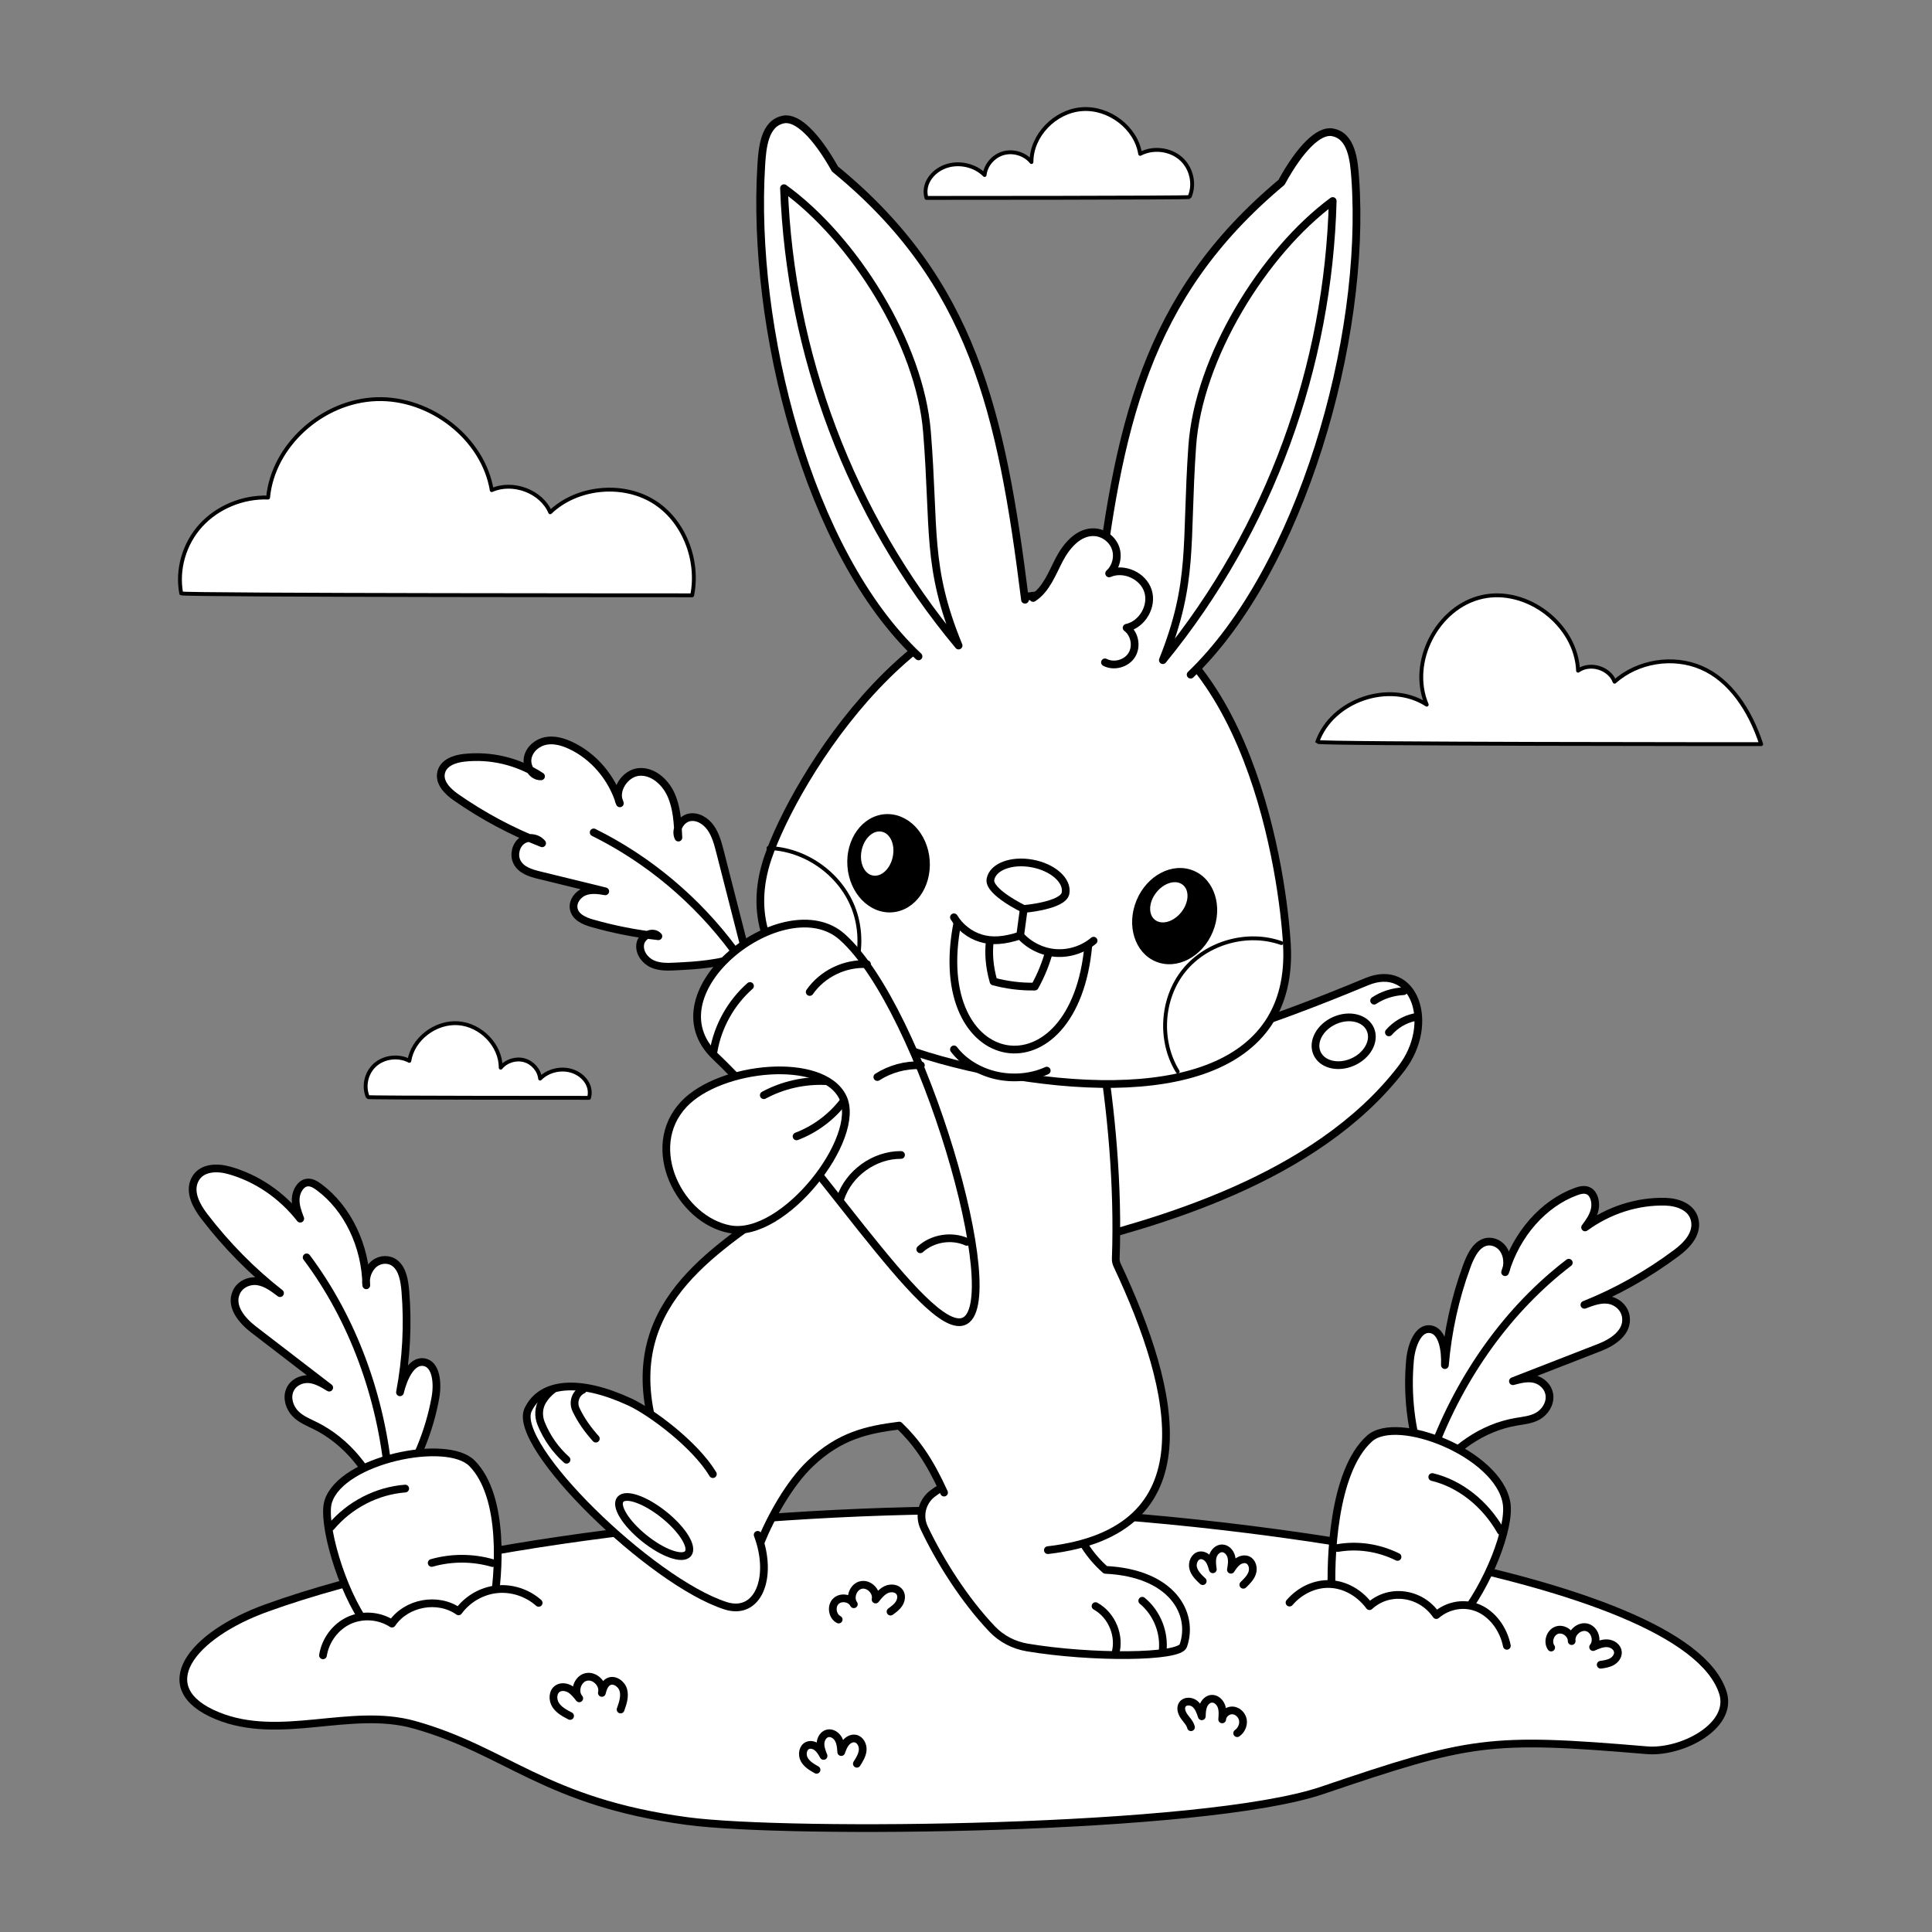 <?xml version="1.0" encoding="UTF-8" standalone="no"?>
<!-- Generator: Adobe Illustrator 27.5.0, SVG Export Plug-In . SVG Version: 6.00 Build 0)  -->

<svg
   version="1.1"
   x="0px"
   y="0px"
   viewBox="0 0 500 500"
   style="enable-background:new 0 0 500 500;"
   xml:space="preserve"
   id="svg66"
   xmlns="http://www.w3.org/2000/svg"
   xmlns:svg="http://www.w3.org/2000/svg"><rect x="0" y="0" width="500" height="500" fill="#808080" stroke="none"/><defs
   id="defs66" />

<g
   id="OBJECTS"
   transform="translate(1.12,-8.399)">
	<g
   id="g20">
		<path
   style="fill:#ffffff;stroke:#000000;stroke-width:2;stroke-linecap:round;stroke-linejoin:round;stroke-miterlimit:10"
   d="m 259.825,399.306 c -65.553,-0.941 -145.717,8.499 -192.051,25.277 -19.432,7.036 -30.034,20.697 -12.695,27.83 16.324,6.716 34.465,-2.269 50.961,2.33 24.04,6.703 33.729,20.012 70.791,24.959 26.052,3.477 133.476,2.481 164.191,-7.941 38.352,-13.014 43.242,-13.854 84.043,-10.404 9.027,0.763 22.438,-6.228 19.706,-14.866 -9.915,-31.348 -135.029,-46.352 -184.946,-47.185 z"
   id="path1" />
		<g
   id="g7">
			<g
   id="g6">
				<g
   id="g3">
					
						<path
   style="fill:#ffffff;stroke:#000000;stroke-width:2;stroke-linecap:round;stroke-linejoin:round;stroke-miterlimit:10"
   d="m 366.835,386.651 c -2.817,-8.313 -3.869,-17.442 -3.034,-26.334 0.348,-3.709 2.068,-8.353 5.227,-7.929 3.221,0.432 3.934,5.5 3.79,9.301 0.747,-8.756 2.646,-17.375 5.609,-25.459 0.938,-2.56 2.194,-5.298 4.435,-6.222 1.732,-0.714 3.811,-0.055 5.001,1.585 1.19,1.64 1.413,4.154 0.536,6.047 2.885,-9.78 9.887,-17.755 18.304,-20.847 1.088,-0.4 2.302,-0.714 3.339,-0.156 1.433,0.77 1.945,2.979 1.553,4.769 -0.392,1.791 -1.458,3.255 -2.492,4.651 6.184,-4.496 13.49,-6.836 20.763,-6.653 3.16,0.08 7.02,1.348 7.657,4.981 0.609,3.47 -2.195,6.359 -4.742,8.261 -7.459,5.572 -15.487,10.094 -23.857,13.437 2.002,-0.766 4.081,-1.542 6.172,-1.26 2.092,0.281 4.207,1.931 4.561,4.366 0.586,4.029 -3.444,6.628 -6.749,7.914 -7.495,2.917 -14.991,5.835 -22.486,8.752 1.831,-0.489 3.726,-0.979 5.569,-0.559 1.843,0.42 3.631,2.005 3.88,4.189 0.259,2.272 -1.223,4.399 -2.981,5.396 -1.759,0.997 -3.762,1.151 -5.694,1.484 -8.587,1.478 -16.63,6.938 -22.004,14.935 -0.732,-1.549 -1.768,-2.91 -2.357,-4.649 z"
   id="path2" />
					<path
   style="fill:none;stroke:#000000;stroke-width:2;stroke-linecap:round;stroke-linejoin:round;stroke-miterlimit:10"
   d="m 404.882,335.191 c -15.456,11.804 -27.88,28.999 -35.277,48.822"
   id="path3" />
				</g>
				
					<path
   style="fill:#ffffff;stroke:#000000;stroke-width:2;stroke-linecap:round;stroke-linejoin:round;stroke-miterlimit:10"
   d="m 343.561,421.674 c -0.464,-9.451 0.23,-32.393 9.723,-40.959 7.157,-6.459 33.356,3.888 35.489,16.661 1.043,6.247 -4.749,21.338 -12.302,30.425 -11.536,-0.542 -20.729,-0.655 -32.91,-6.127 z"
   id="path4" />
				<path
   style="fill:none;stroke:#000000;stroke-width:2;stroke-linecap:round;stroke-linejoin:round;stroke-miterlimit:10"
   d="m 387.281,404.648 c -4.058,-7.13 -10.572,-12.272 -17.729,-13.994"
   id="path5" />
				<path
   style="fill:none;stroke:#000000;stroke-width:2;stroke-linecap:round;stroke-linejoin:round;stroke-miterlimit:10"
   d="m 360.558,411.328 c -4.863,-2.401 -10.29,-3.206 -15.509,-2.301"
   id="path6" />
			</g>
			<path
   style="fill:#ffffff;stroke:#000000;stroke-width:2;stroke-linecap:round;stroke-linejoin:round;stroke-miterlimit:10"
   d="m 332.609,423.149 c 2.75,-3.194 6.652,-4.975 10.519,-4.802 3.867,0.173 7.641,2.299 10.176,5.729 5.053,-4.675 13.259,-3.582 17.29,2.304 3.103,-2.646 7.35,-3.331 10.946,-1.764 3.596,1.566 6.434,5.337 7.314,9.719"
   id="path7" />
		</g>
		<g
   id="g13">
			<g
   id="g12">
				<g
   id="g9">
					
						<path
   style="fill:#ffffff;stroke:#000000;stroke-width:2;stroke-linecap:round;stroke-linejoin:round;stroke-miterlimit:10"
   d="m 101.498,394.458 c 4.996,-7.145 8.488,-15.594 10.073,-24.376 0.661,-3.663 0.236,-8.629 -2.964,-9.158 -3.262,-0.539 -5.326,4.115 -6.212,7.804 1.635,-8.625 2.107,-17.459 1.397,-26.094 -0.225,-2.734 -0.712,-5.735 -2.65,-7.284 -1.498,-1.198 -3.707,-1.181 -5.312,0.041 -1.605,1.222 -2.502,3.569 -2.156,5.645 -0.176,-10.241 -4.86,-19.967 -12.245,-25.426 -0.955,-0.706 -2.055,-1.366 -3.218,-1.139 -1.607,0.314 -2.704,2.283 -2.804,4.118 -0.101,1.835 0.545,3.556 1.177,5.201 -4.825,-6.145 -11.328,-10.555 -18.479,-12.531 -3.108,-0.859 -7.219,-0.785 -8.822,2.514 -1.531,3.15 0.427,6.753 2.4,9.332 5.779,7.556 12.397,14.272 19.668,19.958 -1.748,-1.328 -3.568,-2.688 -5.687,-3.037 -2.119,-0.349 -4.629,0.608 -5.633,2.84 -1.66,3.693 1.573,7.38 4.454,9.594 6.532,5.019 13.063,10.037 19.594,15.056 -1.656,-1.011 -3.374,-2.042 -5.287,-2.185 -1.913,-0.142 -4.088,0.85 -4.92,2.872 -0.866,2.104 0.006,4.584 1.454,6.061 1.448,1.477 3.363,2.219 5.16,3.11 7.986,3.961 14.366,11.581 17.454,20.848 1.134,-1.269 2.513,-2.268 3.558,-3.764 z"
   id="path8" />
					<path
   style="fill:none;stroke:#000000;stroke-width:2;stroke-linecap:round;stroke-linejoin:round;stroke-miterlimit:10"
   d="m 78.24,333.807 c 11.905,15.904 19.395,36.085 21.266,57.299"
   id="path9" />
				</g>
				
					<path
   style="fill:#ffffff;stroke:#000000;stroke-width:2;stroke-linecap:round;stroke-linejoin:round;stroke-miterlimit:10"
   d="m 126.53,424.166 c 1.439,-8.196 3.113,-28.331 -5.495,-37.066 -6.49,-6.586 -33.753,-0.995 -37.204,9.883 -1.688,5.321 3.359,23.063 9.973,31.997 11.591,1.046 19.983,-1.637 32.726,-4.814 z"
   id="path10" />
				<path
   style="fill:none;stroke:#000000;stroke-width:2;stroke-linecap:round;stroke-linejoin:round;stroke-miterlimit:10"
   d="m 84.572,403.533 c 4.793,-5.695 11.837,-9.329 19.171,-9.892"
   id="path11" />
				<path
   style="fill:none;stroke:#000000;stroke-width:2;stroke-linecap:round;stroke-linejoin:round;stroke-miterlimit:10"
   d="m 110.603,412.889 c 5.11,-1.457 10.619,-1.446 15.745,0.032"
   id="path12" />
			</g>
			<path
   style="fill:#ffffff;stroke:#000000;stroke-width:2;stroke-linecap:round;stroke-linejoin:round;stroke-miterlimit:10"
   d="m 138.286,423.221 c -2.959,-2.625 -6.989,-3.931 -10.862,-3.521 -3.874,0.41 -7.535,2.529 -9.871,5.713 -5.363,-3.774 -13.54,-2.266 -17.228,3.175 -3.28,-2.12 -7.588,-2.439 -11.105,-0.823 -3.516,1.616 -6.135,5.12 -6.75,9.03"
   id="path13" />
		</g>
		<g
   id="g19">
			<path
   style="fill:#ffffff;stroke:#000000;stroke-width:2;stroke-linecap:round;stroke-linejoin:round;stroke-miterlimit:10"
   d="m 210.202,466.425 c -1.231,-0.694 -2.526,-1.451 -3.195,-2.696 -0.669,-1.245 -0.373,-3.116 0.945,-3.627 0.834,-0.324 1.808,-0.003 2.491,0.574 0.683,0.578 1.136,1.376 1.574,2.156 -0.418,-1.048 -0.843,-2.137 -0.787,-3.263 0.056,-1.127 0.732,-2.306 1.829,-2.57 1.113,-0.268 2.266,0.503 2.817,1.506 0.551,1.003 0.639,2.187 0.716,3.329 0.309,-0.858 0.628,-1.734 1.21,-2.436 0.582,-0.702 1.488,-1.206 2.387,-1.061 1.285,0.208 2.052,1.668 1.957,2.966 -0.095,1.298 -0.815,2.455 -1.514,3.553"
   id="path14" />
			<path
   style="fill:#ffffff;stroke:#000000;stroke-width:2;stroke-linecap:round;stroke-linejoin:round;stroke-miterlimit:10"
   d="m 310.144,417.598 c -1.033,-0.965 -2.113,-2.005 -2.469,-3.373 -0.357,-1.368 0.372,-3.116 1.774,-3.302 0.887,-0.118 1.758,0.423 2.285,1.146 0.528,0.723 0.779,1.604 1.021,2.466 -0.159,-1.117 -0.315,-2.275 0.005,-3.357 0.32,-1.082 1.256,-2.069 2.384,-2.066 1.145,0.002 2.083,1.023 2.382,2.128 0.299,1.105 0.106,2.276 -0.089,3.404 0.502,-0.761 1.02,-1.537 1.75,-2.082 0.731,-0.545 1.73,-0.821 2.57,-0.468 1.199,0.505 1.601,2.105 1.203,3.344 -0.398,1.239 -1.371,2.194 -2.309,3.096"
   id="path15" />
			<path
   style="fill:#ffffff;stroke:#000000;stroke-width:2;stroke-linecap:round;stroke-linejoin:round;stroke-miterlimit:10"
   d="m 307.104,455.405 c -0.268,-1.076 -1.117,-1.886 -1.758,-2.789 -0.641,-0.902 -1.08,-2.165 -0.469,-3.088 0.682,-1.03 2.32,-0.946 3.266,-0.155 0.946,0.791 1.374,2.03 1.761,3.206 0.033,-0.95 0.072,-1.923 0.435,-2.8 0.364,-0.877 1.128,-1.65 2.068,-1.738 1.139,-0.108 2.169,0.83 2.564,1.912 0.395,1.082 0.304,2.273 0.208,3.422 0.083,-1.313 1.374,-2.388 2.679,-2.324 1.305,0.064 2.452,1.169 2.681,2.465 0.229,1.295 -0.408,2.674 -1.478,3.43"
   id="path16" />
			<path
   style="fill:#ffffff;stroke:#000000;stroke-width:2;stroke-linecap:round;stroke-linejoin:round;stroke-miterlimit:10"
   d="m 229.349,425.486 c 0.822,-0.596 1.663,-1.214 2.211,-2.072 0.547,-0.859 0.74,-2.028 0.205,-2.894 -0.68,-1.103 -2.282,-1.289 -3.458,-0.76 -1.176,0.529 -2.025,1.582 -2.828,2.597 0.432,-2.064 -1.703,-4.208 -3.748,-3.764 -2.046,0.444 -3.117,3.283 -1.881,4.985 -0.829,-1.654 -3.373,-2.063 -4.672,-0.752 -1.299,1.311 -0.889,3.875 0.753,4.708"
   id="path17" />
			<path
   style="fill:#ffffff;stroke:#000000;stroke-width:2;stroke-linecap:round;stroke-linejoin:round;stroke-miterlimit:10"
   d="m 413.142,439.231 c 1.005,-0.144 2.038,-0.298 2.922,-0.802 0.884,-0.504 1.6,-1.448 1.531,-2.465 -0.088,-1.293 -1.417,-2.205 -2.705,-2.285 -1.287,-0.08 -2.529,0.455 -3.713,0.979 1.345,-1.624 0.456,-4.516 -1.56,-5.078 -2.016,-0.562 -4.288,1.45 -3.989,3.532 0.038,-1.85 -2.021,-3.398 -3.782,-2.844 -1.761,0.554 -2.593,3.013 -1.529,4.516"
   id="path18" />
			<path
   style="fill:#ffffff;stroke:#000000;stroke-width:2;stroke-linecap:round;stroke-linejoin:round;stroke-miterlimit:10"
   d="m 146.418,452.488 c -1.404,-0.725 -2.871,-1.506 -3.728,-2.832 -0.857,-1.327 -0.822,-3.371 0.497,-4.24 0.945,-0.623 2.244,-0.448 3.217,0.13 0.973,0.578 1.691,1.492 2.387,2.385 -1.527,-1.75 -0.494,-4.989 1.764,-5.532 2.258,-0.543 4.65,1.872 4.086,4.125 0.292,-1.106 0.672,-2.329 1.673,-2.882 1.499,-0.828 3.449,0.518 3.892,2.172 0.442,1.654 -0.141,3.391 -0.717,5.003"
   id="path19" />
		</g>
	</g>
	<g
   id="g23">
		<path
   style="fill:#ffffff;stroke:#000000;stroke-linecap:round;stroke-linejoin:round;stroke-miterlimit:10"
   d="m 178.01,162.467 c 0,0 -131.284,0 -132.231,-0.494 -1.152,-6.181 0.759,-12.822 5.054,-17.561 4.294,-4.739 10.885,-7.48 17.427,-7.247 1.261,-13.441 13.995,-24.997 28.058,-25.463 14.063,-0.466 27.598,10.219 29.825,23.544 5.504,-2.432 12.843,0.349 15.128,5.732 6.788,-6.505 18.359,-7.775 26.504,-2.907 8.145,4.866 12.056,15.387 10.235,24.396 z"
   id="path20" />
		<path
   style="fill:#ffffff;stroke:#000000;stroke-linecap:round;stroke-linejoin:round;stroke-miterlimit:10"
   d="m 238.638,59.618 c 0,0 68.395,0 68.089,-0.228 1.465,-3.344 0.507,-7.537 -2.279,-9.973 -2.786,-2.436 -7.197,-2.938 -10.492,-1.193 -1.067,-6.745 -8.044,-12.098 -15.081,-11.569 -7.036,0.528 -13.075,6.858 -13.052,13.682 -1.651,-2.06 -4.646,-3.009 -7.238,-2.293 -2.591,0.716 -4.616,3.052 -4.891,5.644 -2.542,-2.558 -6.705,-3.469 -10.138,-2.216 -3.432,1.251 -5.936,4.594 -4.918,8.146 z"
   id="path21" />
		<path
   style="fill:#ffffff;stroke:#000000;stroke-linecap:round;stroke-linejoin:round;stroke-miterlimit:10"
   d="m 151.316,292.521 c 0,0 -57.492,0 -57.234,-0.192 -1.231,-2.811 -0.426,-6.336 1.916,-8.383 2.342,-2.047 6.05,-2.469 8.819,-1.003 0.897,-5.67 6.762,-10.169 12.677,-9.725 5.915,0.444 10.991,5.765 10.972,11.501 1.387,-1.731 3.906,-2.529 6.084,-1.927 2.178,0.602 3.88,2.566 4.112,4.744 2.137,-2.151 5.636,-2.916 8.522,-1.863 2.884,1.053 4.989,3.862 4.132,6.848 z"
   id="path22" />
		<path
   style="fill:#ffffff;stroke:#000000;stroke-linecap:round;stroke-linejoin:round;stroke-miterlimit:10"
   d="m 454.674,200.984 c 0,0 -114.64,0 -114.878,-0.587 3.823,-10.812 18.698,-15.87 28.32,-9.631 -4.651,-10.964 2.693,-25.266 14.313,-27.874 11.62,-2.609 24.373,7.182 24.854,19.081 3.087,-2.214 8.102,-0.699 9.448,2.853 5.99,-5.33 15.138,-6.796 22.494,-3.606 7.358,3.191 12.538,10.872 15.449,19.764 z"
   id="path23" />
	</g>
	<g
   id="g66">
		<g
   id="g27">
			<path
   style="fill:#ffffff;stroke:#000000;stroke-width:2;stroke-linecap:round;stroke-linejoin:round;stroke-miterlimit:10"
   d="m 276.149,284.165 c 24.046,-1.644 50.833,-11.055 76.394,-21.693 12.353,-5.142 17.971,10.784 9.024,22.436 -22.354,29.111 -64.513,40.183 -86.988,45.924 0.11,-12.765 0.219,-32.084 1.57,-46.667 z"
   id="path24" />
			<path
   style="fill:#ffffff;stroke:#000000;stroke-width:2;stroke-linecap:round;stroke-linejoin:round;stroke-miterlimit:10"
   d="m 339.695,280.91 c -1.269,-2.976 0.803,-6.747 4.628,-8.421 3.825,-1.674 7.955,-0.619 9.224,2.357 1.269,2.976 -0.803,6.747 -4.628,8.421 -3.825,1.675 -7.955,0.62 -9.224,-2.357 z"
   id="path25" />
			<path
   style="fill:none;stroke:#000000;stroke-width:2;stroke-linecap:round;stroke-linejoin:round;stroke-miterlimit:10"
   d="m 354.501,267.372 c 2.129,-1.442 4.855,-2.318 7.647,-2.457"
   id="path26" />
			<path
   style="fill:none;stroke:#000000;stroke-width:2;stroke-linecap:round;stroke-linejoin:round;stroke-miterlimit:10"
   d="m 358.324,275.579 c 1.687,-1.942 3.993,-3.323 6.485,-3.886"
   id="path27" />
		</g>
		<g
   id="g36">
			<path
   style="fill:#ffffff;stroke:#000000;stroke-width:2;stroke-linecap:round;stroke-linejoin:round;stroke-miterlimit:10"
   d="m 256.733,389.828 c -5.823,-0.275 -11.704,1.489 -16.477,5.085 -2.757,2.077 -3.676,5.785 -2.201,8.895 4.104,8.652 10.425,18.658 17.607,26.201 2.423,2.545 5.645,4.186 9.122,4.764 16.668,2.771 39.266,2.62 40.334,-0.468 2.869,-8.299 -2.851,-18.806 -20.156,-19.628 -4.026,-3.537 -6.997,-8.113 -8.495,-13.085"
   id="path28" />
			<path
   style="fill:none;stroke:#000000;stroke-width:2;stroke-linecap:round;stroke-linejoin:round;stroke-miterlimit:10"
   d="m 287.493,436.45 c 1.388,-4.621 -0.846,-10.057 -5.093,-12.39"
   id="path29" />
			<path
   style="fill:none;stroke:#000000;stroke-width:2;stroke-linecap:round;stroke-linejoin:round;stroke-miterlimit:10"
   d="m 299.728,435.992 c 0.671,-4.931 -1.377,-10.144 -5.234,-13.318"
   id="path30" />
			<g
   id="g31">
				
					<path
   style="fill:#ffffff;stroke:#000000;stroke-width:2;stroke-linecap:round;stroke-linejoin:round;stroke-miterlimit:10"
   d="m 270.067,409.577 c 41.724,-4.832 33.425,-40.804 17.901,-73.821 -0.238,-0.506 -0.351,-1.058 -0.33,-1.616 0.689,-18.722 -1.152,-38.658 -3.958,-55.407 -12.036,-0.59 -26.952,-1.879 -45.361,-6.017 -14.104,16.617 -28.205,33.24 -42.097,50.389 -18.813,13.318 -40.38,29.124 -24.535,64.668 l 23.967,19.94 c 2.767,-6.835 7.546,-15.418 12.942,-20.55 7.564,-7.193 14.634,-8.772 23.002,-9.826 4.344,4.177 7.753,8.89 11.601,17.342"
   id="path31" />
			</g>
			<g
   id="g35">
				
					<path
   style="fill:#ffffff;stroke:#000000;stroke-width:2;stroke-linecap:round;stroke-linejoin:round;stroke-miterlimit:10"
   d="m 194.964,405.613 c 4.132,11.042 0.078,21.059 -8.339,18.34 -19.297,-6.232 -55.477,-41.516 -51.061,-50.737 3.423,-7.148 13.261,-8.035 26.36,-1.957 5.355,2.485 16.755,10.864 21.447,18.642"
   id="path32" />
				
					<path
   style="fill:#ffffff;stroke:#000000;stroke-width:2;stroke-linecap:round;stroke-linejoin:round;stroke-miterlimit:10"
   d="m 165.615,406.497 c -4.827,-3.881 -7.593,-8.384 -6.177,-10.057 1.415,-1.673 6.476,0.116 11.303,3.997 4.827,3.881 7.593,8.384 6.178,10.057 -1.416,1.674 -6.476,-0.116 -11.304,-3.997 z"
   id="path33" />
				<path
   style="fill:none;stroke:#000000;stroke-width:2;stroke-linecap:round;stroke-linejoin:round;stroke-miterlimit:10"
   d="m 153.078,380.717 c -2.023,-2.256 -3.813,-4.711 -5.133,-7.526 -0.878,-1.873 -0.154,-4.176 1.732,-5.103 0.013,-0.006 0.026,-0.013 0.039,-0.019"
   id="path34" />
				<path
   style="fill:none;stroke:#000000;stroke-width:2;stroke-linecap:round;stroke-linejoin:round;stroke-miterlimit:10"
   d="m 145.495,386.176 c -2.805,-2.514 -5.044,-5.624 -6.563,-9.347 -0.788,-1.933 -0.707,-4.13 0.388,-5.915 0.684,-1.115 1.58,-2.107 2.638,-2.897"
   id="path35" />
			</g>
		</g>
		<g
   id="g53">
			<g
   id="g51">
				<g
   id="g50">
					
						<path
   style="fill:#ffffff;stroke:#000000;stroke-width:2;stroke-linecap:round;stroke-linejoin:round;stroke-miterlimit:10"
   d="m 331.93,252.796 c 1.908,33.464 -31.872,41.215 -74.852,33.282 -41.287,-7.621 -69.207,-26.906 -59.484,-55.653 6.857,-20.275 39.969,-75.196 82.083,-67.423 42.978,7.931 51.313,73.302 52.253,89.794 z"
   id="path36" />
					<g
   id="g38">
						
							<path
   style="fill:#ffffff;stroke:#000000;stroke-width:2;stroke-linecap:round;stroke-linejoin:round;stroke-miterlimit:10"
   d="m 264.151,163.616 c -6.07,-48.696 -13.618,-82.382 -49.176,-111.48 -4.994,-8.909 -9.828,-13.397 -13.197,-12.83 -5.093,0.856 -5.609,7.363 -5.889,11.937 -2.546,41.685 11.951,100.025 40.702,127.027"
   id="path37" />
						
							<path
   style="fill:#ffffff;stroke:#000000;stroke-width:2;stroke-linecap:round;stroke-linejoin:round;stroke-miterlimit:10"
   d="m 246.963,175.466 c -8.369,-20.344 -6.142,-29.888 -8.18,-55.297 -1.837,-22.902 -18.984,-50.055 -37.007,-63.068 1.564,42.548 16.929,84.481 45.187,118.365 z"
   id="path38" />
					</g>
					<g
   id="g40">
						
							<path
   style="fill:#ffffff;stroke:#000000;stroke-width:2;stroke-linecap:round;stroke-linejoin:round;stroke-miterlimit:10"
   d="m 282.513,167.573 c 5.567,-48.756 12.767,-82.518 48.023,-111.981 4.901,-8.96 9.689,-13.497 13.064,-12.966 5.101,0.804 5.685,7.305 6.012,11.875 2.977,41.656 -14.125,101.2 -42.595,128.497"
   id="path39" />
						
							<path
   style="fill:#ffffff;stroke:#000000;stroke-width:2;stroke-linecap:round;stroke-linejoin:round;stroke-miterlimit:10"
   d="m 299.822,179.245 c 8.159,-20.43 5.833,-29.95 7.609,-55.379 1.6,-22.919 18.467,-50.248 36.354,-63.447 -1.124,42.564 -16.056,84.653 -43.963,118.826 z"
   id="path40" />
					</g>
					<g
   id="g44">
						<g
   id="g41">
							
								<ellipse
   transform="rotate(-67.369,302.887,245.475)"
   cx="302.872"
   cy="245.474"
   rx="12.733"
   ry="10.675"
   id="ellipse40" />
							<path
   style="fill:#ffffff"
   d="m 298.151,239.35 c 1.991,-2.501 5.046,-3.38 6.825,-1.965 1.778,1.416 1.606,4.591 -0.385,7.092 -1.991,2.501 -5.047,3.381 -6.825,1.965 -1.778,-1.416 -1.606,-4.591 0.385,-7.092 z"
   id="path41" />
						</g>
						<g
   id="g43">
							<path
   d="m 218.19,232.573 c -0.503,-7.014 3.855,-13.043 9.736,-13.465 5.881,-0.422 11.056,4.922 11.56,11.936 0.504,7.014 -3.855,13.043 -9.736,13.465 -5.881,0.423 -11.057,-4.921 -11.56,-11.936 z"
   id="path42" />
							<path
   style="fill:#ffffff"
   d="m 221.867,228.464 c 0.653,-3.129 2.986,-5.289 5.211,-4.825 2.225,0.464 3.5,3.377 2.847,6.507 -0.653,3.13 -2.986,5.289 -5.211,4.825 -2.226,-0.465 -3.5,-3.378 -2.847,-6.507 z"
   id="path43" />
						</g>
					</g>
					<g
   id="g49">
						
							<path
   style="fill:#ffffff;stroke:#000000;stroke-width:2;stroke-linecap:round;stroke-linejoin:round;stroke-miterlimit:10"
   d="m 246.676,247.088 c -7.867,39.55 30.392,45.919 33.881,5.747"
   id="path44" />
						
							<path
   style="fill:#ffffff;stroke:#000000;stroke-width:2;stroke-linecap:round;stroke-linejoin:round;stroke-miterlimit:10"
   d="m 255.049,251.861 c -0.387,3.292 -0.143,6.657 0.952,10.542 3.391,0.909 6.898,1.382 10.677,1.325 1.645,-2.948 2.919,-6.102 3.785,-9.365"
   id="path45" />
						
							<path
   style="fill:#ffffff;stroke:#000000;stroke-width:2;stroke-linecap:round;stroke-linejoin:round;stroke-miterlimit:10"
   d="m 245.76,245.796 c 1.552,2.572 4.077,4.541 6.95,5.42 2.873,0.879 6.067,0.661 10.199,-0.706 2.342,2.615 5.724,4.272 9.225,4.518 3.502,0.247 7.083,-0.919 9.768,-3.18"
   id="path46" />
						
							<path
   style="fill:#ffffff;stroke:#000000;stroke-width:2;stroke-linecap:round;stroke-linejoin:round;stroke-miterlimit:10"
   d="m 264.347,239.776 c -0.48,3.57 -0.961,7.14 -1.442,10.71"
   id="path47" />
						
							<path
   style="fill:#ffffff;stroke:#000000;stroke-width:2;stroke-linecap:round;stroke-linejoin:round;stroke-miterlimit:10"
   d="m 255.21,235.961 c 0.6,-3.252 5.437,-5.085 10.802,-4.095 5.366,0.99 9.229,4.429 8.629,7.681 -0.6,3.252 -10.802,4.095 -10.802,4.095 0,0 -9.229,-4.429 -8.629,-7.681 z"
   id="path48" />
						
							<path
   style="fill:#ffffff;stroke:#000000;stroke-width:2;stroke-linecap:round;stroke-linejoin:round;stroke-miterlimit:10"
   d="m 245.76,279.98 c 2.447,3.239 6.438,5.707 10.872,6.722 4.433,1.015 9.257,0.566 13.14,-1.223"
   id="path49" />
					</g>
				</g>
				
					<path
   style="fill:#ffffff;stroke:#000000;stroke-width:2;stroke-linecap:round;stroke-linejoin:round;stroke-miterlimit:10"
   d="m 266.262,163.152 c 3.414,-2.234 4.899,-6.383 6.787,-10 1.888,-3.618 5.104,-7.294 9.174,-7.008 2.379,0.167 4.583,1.854 5.365,4.107 0.782,2.253 0.099,4.942 -1.665,6.548 3.793,-1.663 8.785,0.585 10.053,4.528 1.268,3.943 -1.477,8.68 -5.529,9.54 2.112,1.57 2.726,4.829 1.329,7.06 -1.397,2.231 -4.596,3.103 -6.932,1.889"
   id="path50" />
			</g>
			<g
   id="g52">
				<path
   style="fill:none;stroke:#000000;stroke-linecap:round;stroke-linejoin:round;stroke-miterlimit:10"
   d="m 330.492,252.467 c -8.767,-3.122 -19.354,-0.138 -25.2,7.104 -5.846,7.242 -6.53,18.22 -1.629,26.132"
   id="path51" />
				<path
   style="fill:none;stroke:#000000;stroke-linecap:round;stroke-linejoin:round;stroke-miterlimit:10"
   d="m 197.768,227.873 c 9.415,0.26 18.394,6.53 21.883,15.279 3.489,8.749 1.286,19.477 -5.368,26.144"
   id="path52" />
			</g>
		</g>
		<g
   id="g65">
			<g
   id="g62">
				<g
   id="g54">
					
						<path
   style="fill:#ffffff;stroke:#000000;stroke-width:2;stroke-linecap:round;stroke-linejoin:round;stroke-miterlimit:10"
   d="m 192.045,255.512 c -2.26,-8.84 -4.52,-17.681 -6.78,-26.521 -0.567,-2.219 -1.16,-4.495 -2.449,-6.331 -1.288,-1.836 -3.449,-3.157 -5.578,-2.704 -2.128,0.453 -3.779,3.173 -2.789,5.21 -0.174,-3.79 -0.374,-7.696 -1.914,-11.097 -1.539,-3.401 -4.777,-6.204 -8.33,-5.885 -3.553,0.319 -6.582,4.793 -4.906,8.119 -2.025,-6.644 -6.798,-12.242 -12.805,-15.018 -1.998,-0.923 -4.209,-1.551 -6.368,-1.136 -2.159,0.416 -4.227,2.086 -4.672,4.377 -0.445,2.291 1.256,4.917 3.443,4.792 -5.917,-3.884 -13.08,-5.595 -20.04,-4.787 -2.394,0.278 -5.209,1.274 -5.803,3.768 -0.638,2.681 1.733,4.971 3.884,6.469 6.951,4.841 14.427,8.832 22.24,11.874 -1.246,-1.523 -3.599,-1.835 -5.191,-0.69 -1.592,1.145 -2.213,3.599 -1.371,5.412 1.021,2.199 3.545,2.971 5.793,3.521 5.703,1.396 11.407,2.791 17.11,4.187 -1.767,-0.312 -3.626,-0.565 -5.325,0.078 -1.699,0.643 -3.154,2.469 -2.851,4.351 0.357,2.216 2.715,3.244 4.75,3.826 5.623,1.606 11.371,2.735 17.173,3.372 -1.423,-1.598 -4.339,-0.17 -4.691,2.022 -0.351,2.192 1.225,4.287 3.134,5.142 1.909,0.854 4.069,0.761 6.148,0.654 5.533,-0.288 11.064,-0.574 18.188,-3.005 z"
   id="path53" />
					<path
   style="fill:none;stroke:#000000;stroke-width:2;stroke-linecap:round;stroke-linejoin:round;stroke-miterlimit:10"
   d="m 152.518,223.825 c 14.152,7.004 26.669,17.497 36.24,30.378"
   id="path54" />
				</g>
				<g
   id="g61">
					
						<path
   style="fill:#ffffff;stroke:#000000;stroke-width:2;stroke-linecap:round;stroke-linejoin:round;stroke-miterlimit:10"
   d="m 184.074,281.842 c -17.617,-16.694 18.001,-44.101 32.754,-30.979 20.759,18.463 43.038,95.586 31.328,99.56 -9.859,3.346 -38.872,-44.69 -64.082,-68.581 z"
   id="path55" />
					<g
   id="g60">
						<path
   style="fill:none;stroke:#000000;stroke-width:2;stroke-linecap:round;stroke-linejoin:round;stroke-miterlimit:10"
   d="m 223.262,257.927 c -5.732,-0.342 -11.552,2.483 -14.83,7.197"
   id="path56" />
						<path
   style="fill:none;stroke:#000000;stroke-width:2;stroke-linecap:round;stroke-linejoin:round;stroke-miterlimit:10"
   d="m 192.979,263.572 c -4.923,4.337 -8.307,10.388 -9.425,16.853"
   id="path57" />
						<path
   style="fill:none;stroke:#000000;stroke-width:2;stroke-linecap:round;stroke-linejoin:round;stroke-miterlimit:10"
   d="m 225.934,287.136 c 3.328,-2.129 7.319,-3.206 11.266,-3.041"
   id="path58" />
						<path
   style="fill:none;stroke:#000000;stroke-width:2;stroke-linecap:round;stroke-linejoin:round;stroke-miterlimit:10"
   d="m 216.383,318.548 c 2.157,-6.531 8.804,-11.297 15.682,-11.244"
   id="path59" />
						<path
   style="fill:none;stroke:#000000;stroke-width:2;stroke-linecap:round;stroke-linejoin:round;stroke-miterlimit:10"
   d="m 249.091,329.792 c -3.926,-1.759 -8.86,-0.97 -12.042,1.924"
   id="path60" />
					</g>
				</g>
			</g>
			<g
   id="g64">
				
					<path
   style="fill:#ffffff;stroke:#000000;stroke-width:2;stroke-linecap:round;stroke-linejoin:round;stroke-miterlimit:10"
   d="m 187.725,326.509 c -12.829,-2.399 -22.501,-21.037 -11.857,-32.345 9.343,-9.926 35.83,-12.578 41.119,-1.812 5.135,10.452 -15.283,36.771 -29.262,34.157 z"
   id="path62" />
				<path
   style="fill:none;stroke:#000000;stroke-width:2;stroke-linecap:round;stroke-linejoin:round;stroke-miterlimit:10"
   d="m 196.555,291.837 c 4.905,-2.64 10.536,-3.913 16.1,-3.638"
   id="path63" />
				<path
   style="fill:none;stroke:#000000;stroke-width:2;stroke-linecap:round;stroke-linejoin:round;stroke-miterlimit:10"
   d="m 205.031,302.494 c 4.71,-1.792 8.911,-4.898 12.006,-8.874"
   id="path64" />
			</g>
		</g>
	</g>
</g>
</svg>
